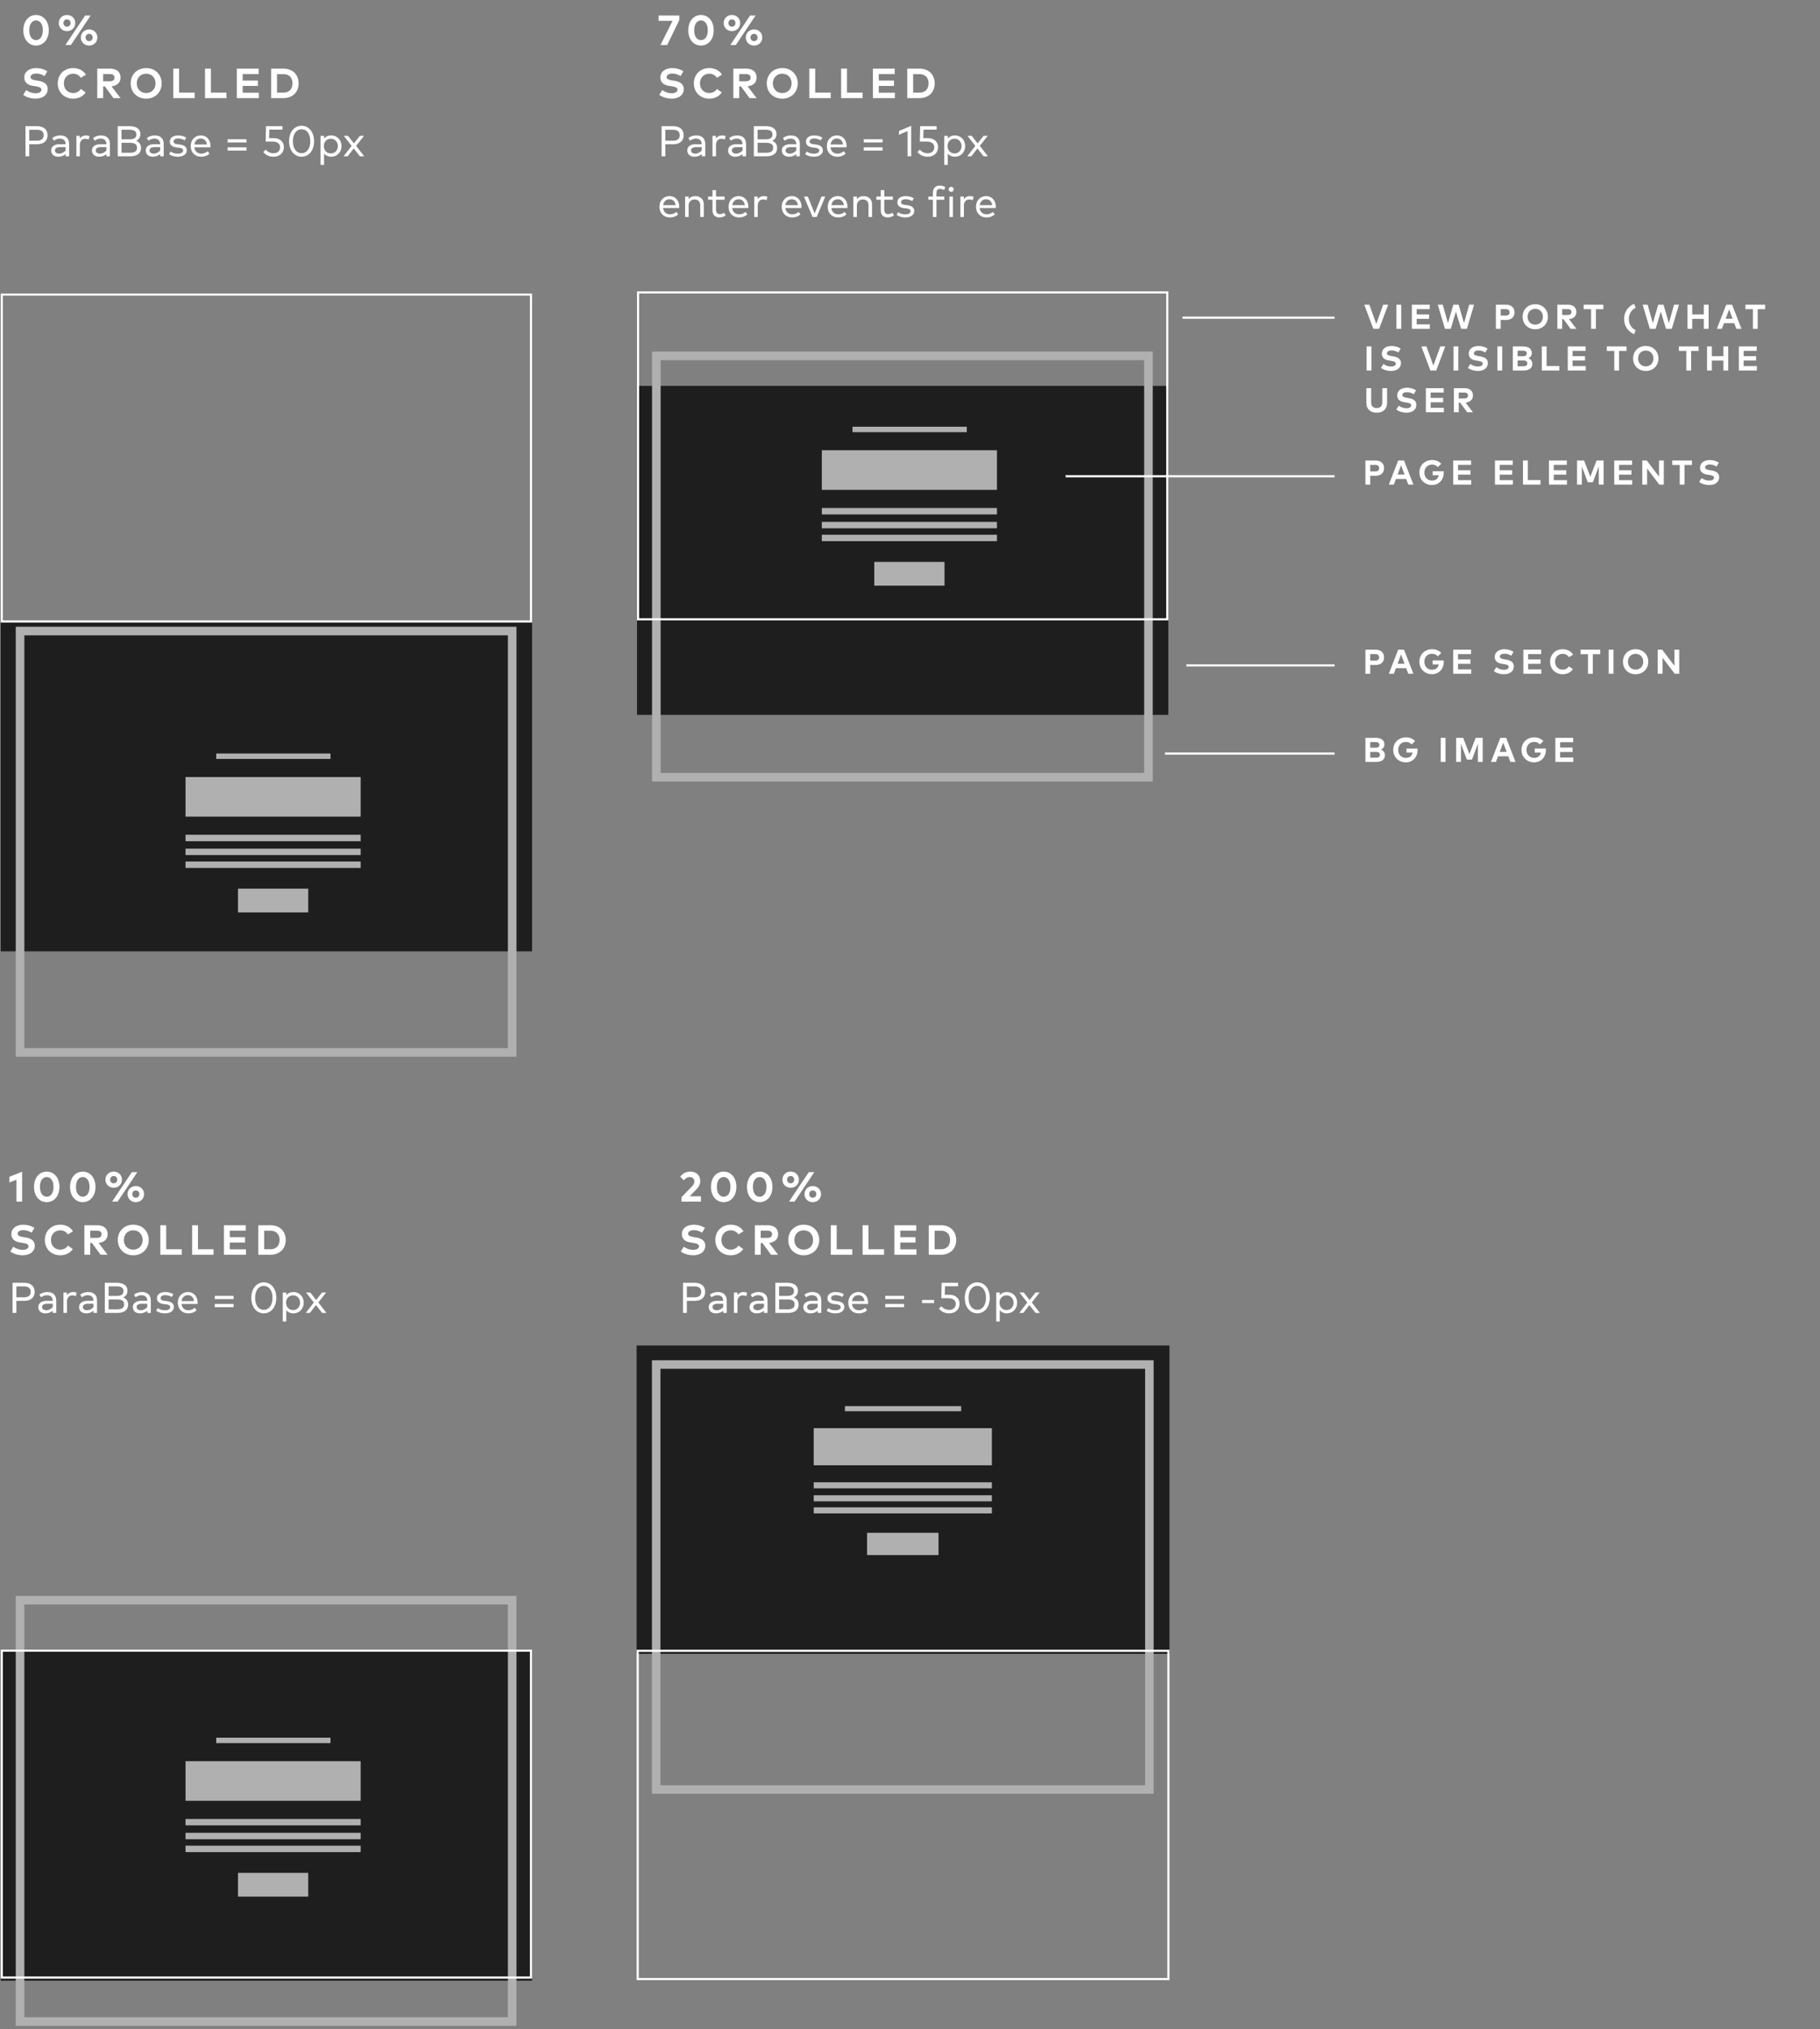 <svg width="480" height="535" viewBox="0 0 480 535" fill="none" xmlns="http://www.w3.org/2000/svg"><rect x="0" y="0" width="480" height="535" fill="#808080" stroke="none"/><path d="M9.508 3.956c-1.859 0-3.346 1.51-3.346 4.024 0 2.514 1.487 4.024 3.346 4.024 1.854 0 3.353-1.51 3.353-4.024 0-2.514-1.499-4.024-3.353-4.024zm0 1.438c1 0 1.788.888 1.788 2.586s-.789 2.586-1.788 2.586c-.993 0-1.787-.888-1.787-2.586s.794-2.586 1.787-2.586zm8.16-1.438c-1.238 0-2.165.905-2.165 2.115 0 1.22.927 2.126 2.165 2.126 1.243 0 2.17-.905 2.17-2.126 0-1.21-.927-2.115-2.17-2.115zm0 1.16c.544 0 .938.4.938.955 0 .566-.394.966-.938.966-.533 0-.933-.4-.933-.966 0-.555.4-.955.933-.955zm6.238-1.021h-1.448l-5.212 7.77H18.7l5.206-7.77zm-.405 3.669c-1.238 0-2.165.921-2.165 2.12 0 1.215.927 2.12 2.165 2.12 1.243 0 2.17-.905 2.17-2.12 0-1.21-.927-2.12-2.17-2.12zm0 1.16c.544 0 .938.4.938.96 0 .56-.394.96-.938.96-.538 0-.933-.4-.933-.96 0-.56.395-.96.933-.96zm-11.023 9.865c-.977-.583-1.882-.827-2.97-.827-1.654 0-3.097.843-3.097 2.464 0 1.404 1 2.01 2.37 2.226l.494.077c1.082.172 1.649.372 1.649.91 0 .6-.666.939-1.527.939-.999 0-1.915-.389-2.475-.838l-.805 1.248c.833.672 2.098 1.016 3.275 1.016 1.67 0 3.18-.816 3.18-2.53 0-1.355-1.088-1.949-2.475-2.177l-.439-.072c-.932-.155-1.604-.327-1.604-.899 0-.588.616-.932 1.488-.932.849 0 1.592.283 2.203.66l.733-1.265zm6.836-.838c-2.392 0-4.08 1.692-4.08 4.03 0 2.336 1.688 4.028 4.08 4.028 1.42 0 2.592-.632 3.28-1.642l-1.265-.91a2.378 2.378 0 01-2.026 1.065c-1.371 0-2.448-.982-2.453-2.542 0-1.51 1.043-2.542 2.453-2.542.866 0 1.57.4 2.009 1.071l1.332-.816c-.633-1.087-1.898-1.742-3.33-1.742zm6.337.144v7.77h1.548v-3.091h.455l2.265 3.091h1.876l-2.392-3.113c1.493-.145 2.38-1.016 2.38-2.293 0-1.487-.993-2.364-2.846-2.364H25.65zm3.258 1.426c.821 0 1.282.294 1.282.938 0 .655-.438.966-1.282.966h-1.71v-1.904h1.71zm9.638-1.57c-2.392 0-4.08 1.71-4.08 4.03 0 2.32 1.688 4.028 4.08 4.028 2.392 0 4.085-1.709 4.085-4.029s-1.693-4.03-4.085-4.03zm0 1.487c1.432 0 2.464 1.032 2.464 2.542 0 1.51-1.032 2.542-2.464 2.542-1.427 0-2.465-1.032-2.465-2.542 0-1.51 1.038-2.542 2.465-2.542zm12.795 4.979h-4.108v-6.322h-1.548v7.77h5.656v-1.448zm8.386 0H55.62v-6.322h-1.548v7.77h5.655v-1.448zm8.535.027h-4.257v-1.787h4.019v-1.42h-4.019v-1.721h4.213v-1.421h-5.761v7.77h5.805v-1.42zm3.253-6.349v7.77h3.202c2.431 0 4.035-1.543 4.035-3.885 0-2.342-1.604-3.885-4.035-3.885h-3.202zm3.186 1.449c1.637 0 2.43 1.01 2.43 2.436 0 1.41-.793 2.437-2.43 2.437h-1.638v-4.873h1.638zM9.733 38.03c1.79 0 2.805-.896 2.805-2.381 0-1.485-1.014-2.38-2.805-2.38H6.718v7.934h.997V38.03h2.018zm-.023-3.82c1.173 0 1.791.475 1.791 1.439 0 .963-.617 1.44-1.79 1.44H7.714v-2.88H9.71zm6.166 1.495c-.753 0-1.462.221-2.085.698l.436.691c.385-.289.896-.55 1.53-.55.98 0 1.525.488 1.548 1.48h-1.587c-1.434 0-2.216.691-2.216 1.632 0 .958.697 1.66 1.893 1.66a3 3 0 001.91-.685v.572h.929v-3.23c0-1.463-.879-2.267-2.358-2.267zm-.294 4.795c-.726 0-1.089-.39-1.089-.844 0-.448.346-.862 1.32-.862h1.492v.885c-.465.504-1.083.821-1.723.821zm7.048-4.794c-.64 0-1.202.294-1.576.821v-.708h-.912v5.384h.924v-2.998c0-.992.578-1.621 1.4-1.621.306 0 .668.074.923.21l.227-.913c-.289-.124-.6-.175-.986-.175zm4.006 0c-.754 0-1.462.22-2.086.697l.437.691c.385-.289.895-.55 1.53-.55.98 0 1.525.488 1.547 1.48h-1.587c-1.434 0-2.216.691-2.216 1.632 0 .958.697 1.66 1.893 1.66a3 3 0 001.91-.685v.572h.93v-3.23c0-1.463-.879-2.267-2.358-2.267zm-.295 4.794c-.725 0-1.088-.39-1.088-.844 0-.448.346-.862 1.32-.862h1.491v.885c-.465.504-1.082.821-1.723.821zm4.708-7.232v7.935h3.23c1.769 0 2.908-.669 2.908-2.216 0-.97-.555-1.598-1.31-1.87.675-.261 1.134-.873 1.134-1.74 0-1.525-1.218-2.109-2.89-2.109h-3.072zm3.185 4.382c1.145 0 1.904.283 1.904 1.297 0 1.032-.759 1.321-1.904 1.321h-2.188V37.65h2.188zm-.153-3.447c1.049 0 1.887.239 1.887 1.247 0 1.038-.827 1.27-1.876 1.27h-2.045v-2.517h2.034zm6.735 1.502c-.754 0-1.462.221-2.085.698l.436.691c.385-.289.895-.55 1.53-.55.98 0 1.525.488 1.548 1.48h-1.587c-1.434 0-2.216.691-2.216 1.632 0 .958.697 1.66 1.893 1.66a3 3 0 001.91-.685v.572h.93v-3.23c0-1.463-.88-2.267-2.359-2.267zm-.294 4.795c-.726 0-1.089-.39-1.089-.844 0-.448.346-.862 1.321-.862h1.49v.885c-.464.504-1.082.821-1.722.821zm8.59-4.205c-.522-.357-1.298-.584-2.148-.584-1.31 0-2.166.624-2.166 1.655 0 .816.584 1.36 1.791 1.508l.624.073c.731.091 1.082.34 1.082.737 0 .533-.544.822-1.428.822-.901 0-1.44-.26-1.842-.572l-.43.691c.708.533 1.603.691 2.267.691 1.468 0 2.386-.663 2.386-1.689 0-.89-.675-1.371-1.82-1.524l-.623-.08c-.652-.079-1.043-.277-1.043-.708 0-.487.476-.8 1.213-.8.708 0 1.394.267 1.734.5l.403-.72zm3.871-.59c-1.547 0-2.675 1.151-2.675 2.806 0 1.678 1.134 2.805 2.732 2.805.794 0 1.542-.192 2.21-.816l-.493-.635a2.526 2.526 0 01-1.66.641c-.924 0-1.7-.55-1.83-1.666H55.5c.006-.102.017-.227.017-.346-.011-1.65-1.066-2.788-2.534-2.788zm-.017.822c.873 0 1.491.612 1.604 1.565h-3.292c.141-.919.736-1.565 1.688-1.565zm12.04 2.318h-4.965v.845h4.965v-.845zm0-2.136h-4.965v.844h4.965v-.844zm9.478-3.44H70.15l-.09 4.057h1.75c1.525 0 2.058.697 2.058 1.52 0 .844-.607 1.558-1.74 1.558a2.724 2.724 0 01-2.063-.952l-.635.623c.669.822 1.576 1.241 2.703 1.241 1.497 0 2.732-.906 2.732-2.55 0-1.264-.895-2.346-2.76-2.346h-1.14l.069-2.245h3.451v-.907zm5.057-.114c-1.82 0-3.293 1.53-3.293 4.08 0 2.546 1.474 4.081 3.293 4.081 1.814 0 3.293-1.535 3.293-4.08 0-2.55-1.48-4.081-3.293-4.081zm0 .924c1.27 0 2.29 1.116 2.29 3.157 0 2.04-1.02 3.157-2.29 3.157-1.258 0-2.29-1.117-2.29-3.157s1.032-3.157 2.29-3.157zm7.827 1.627c-.85 0-1.48.328-1.899.833v-.72h-.924v7.651h.924v-2.987c.42.505 1.049.834 1.899.834 1.508 0 2.692-1.18 2.692-2.806 0-1.627-1.184-2.806-2.692-2.806zm-.108.872c1.1 0 1.848.862 1.848 1.933 0 1.071-.731 1.938-1.848 1.938-1.088 0-1.848-.833-1.848-1.938 0-1.1.76-1.933 1.848-1.933zm8.74-.76h-1.094l-1.559 1.99-1.547-1.99h-1.134l2.075 2.636-2.126 2.75h1.083l1.598-2.07 1.621 2.07h1.14l-2.132-2.761L96 35.819zm83.176-31.723h-5.478v1.399h3.691l-3.197 6.371h1.765l3.219-6.599V4.095zm5.701-.139c-1.859 0-3.346 1.51-3.346 4.024 0 2.514 1.487 4.024 3.346 4.024 1.854 0 3.353-1.51 3.353-4.024 0-2.514-1.499-4.024-3.353-4.024zm0 1.438c1 0 1.788.888 1.788 2.586s-.788 2.586-1.788 2.586c-.993 0-1.787-.888-1.787-2.586s.794-2.586 1.787-2.586zm8.16-1.438c-1.238 0-2.165.905-2.165 2.115 0 1.22.927 2.126 2.165 2.126 1.243 0 2.17-.905 2.17-2.126 0-1.21-.927-2.115-2.17-2.115zm0 1.16c.544 0 .938.4.938.955 0 .566-.394.966-.938.966-.533 0-.933-.4-.933-.966 0-.555.4-.955.933-.955zm6.238-1.021h-1.448l-5.212 7.77h1.454l5.206-7.77zm-.405 3.669c-1.238 0-2.164.921-2.164 2.12 0 1.215.926 2.12 2.164 2.12 1.243 0 2.17-.905 2.17-2.12 0-1.21-.927-2.12-2.17-2.12zm0 1.16c.544 0 .938.4.938.96 0 .56-.394.96-.938.96-.538 0-.932-.4-.932-.96 0-.56.394-.96.932-.96zm-18.629 9.865c-.977-.583-1.881-.827-2.969-.827-1.654 0-3.097.843-3.097 2.464 0 1.404.999 2.01 2.37 2.226l.494.077c1.082.172 1.648.372 1.648.91 0 .6-.666.939-1.526.939-.999 0-1.915-.389-2.475-.838l-.805 1.248c.832.672 2.098 1.016 3.274 1.016 1.671 0 3.181-.816 3.181-2.53 0-1.355-1.088-1.949-2.476-2.177l-.438-.072c-.933-.155-1.604-.327-1.604-.899 0-.588.616-.932 1.487-.932.849 0 1.593.283 2.204.66l.732-1.265zm6.837-.838c-2.393 0-4.08 1.692-4.08 4.03 0 2.336 1.687 4.028 4.08 4.028 1.42 0 2.591-.632 3.28-1.642l-1.266-.91a2.377 2.377 0 01-2.026 1.065c-1.37 0-2.447-.982-2.453-2.542 0-1.51 1.044-2.542 2.453-2.542.866 0 1.571.4 2.01 1.071l1.332-.816c-.633-1.087-1.899-1.742-3.33-1.742zm6.337.144v7.77h1.548v-3.091h.455l2.265 3.091h1.876l-2.393-3.113c1.493-.145 2.382-1.016 2.382-2.293 0-1.487-.994-2.364-2.848-2.364h-3.285zm3.258 1.426c.821 0 1.282.294 1.282.938 0 .655-.439.966-1.282.966h-1.71v-1.904h1.71zm9.637-1.57c-2.392 0-4.079 1.71-4.079 4.03 0 2.32 1.687 4.028 4.079 4.028 2.392 0 4.085-1.709 4.085-4.029s-1.693-4.03-4.085-4.03zm0 1.487c1.432 0 2.465 1.032 2.465 2.542 0 1.51-1.033 2.542-2.465 2.542-1.426 0-2.464-1.032-2.464-2.542 0-1.51 1.038-2.542 2.464-2.542zm12.795 4.979h-4.107v-6.322h-1.549v7.77h5.656v-1.448zm8.386 0h-4.107v-6.322h-1.549v7.77h5.656v-1.448zm8.536.027h-4.257v-1.787h4.018v-1.42h-4.018v-1.721h4.213v-1.421h-5.762v7.77h5.806v-1.42zm3.253-6.349v7.77h3.202c2.431 0 4.035-1.543 4.035-3.885 0-2.342-1.604-3.885-4.035-3.885h-3.202zm3.185 1.449c1.638 0 2.431 1.01 2.431 2.436 0 1.41-.793 2.437-2.431 2.437h-1.637v-4.873h1.637zM177.497 38.03c1.791 0 2.805-.896 2.805-2.381 0-1.485-1.014-2.38-2.805-2.38h-3.016v7.934h.998V38.03h2.018zm-.023-3.82c1.173 0 1.791.475 1.791 1.439 0 .963-.618 1.44-1.791 1.44h-1.995v-2.88h1.995zm6.166 1.495a3.36 3.36 0 00-2.086.698l.437.691c.385-.289.895-.55 1.53-.55.98 0 1.525.488 1.547 1.48h-1.587c-1.434 0-2.216.691-2.216 1.632 0 .958.697 1.66 1.893 1.66a3 3 0 001.91-.685v.572h.93v-3.23c0-1.463-.879-2.267-2.358-2.267zm-.295 4.795c-.725 0-1.088-.39-1.088-.844 0-.448.346-.862 1.321-.862h1.49v.885c-.465.504-1.082.821-1.723.821zm7.049-4.794c-.641 0-1.202.294-1.576.821v-.708h-.913v5.384h.924v-2.998c0-.992.578-1.621 1.4-1.621.306 0 .669.074.924.21l.227-.913c-.289-.124-.601-.175-.986-.175zm4.006 0c-.754 0-1.463.22-2.086.697l.436.691c.386-.289.896-.55 1.531-.55.98 0 1.524.488 1.547 1.48h-1.587c-1.434 0-2.216.691-2.216 1.632 0 .958.697 1.66 1.893 1.66a3 3 0 001.91-.685v.572h.929v-3.23c0-1.463-.878-2.267-2.357-2.267zm-.295 4.794c-.725 0-1.088-.39-1.088-.844 0-.448.346-.862 1.32-.862h1.491v.885c-.465.504-1.083.821-1.723.821zm4.708-7.232v7.935h3.23c1.769 0 2.908-.669 2.908-2.216 0-.97-.556-1.598-1.31-1.87.675-.261 1.134-.873 1.134-1.74 0-1.525-1.219-2.109-2.891-2.109h-3.071zm3.185 4.382c1.145 0 1.904.283 1.904 1.297 0 1.032-.759 1.321-1.904 1.321h-2.188V37.65h2.188zm-.153-3.447c1.048 0 1.887.239 1.887 1.247 0 1.038-.827 1.27-1.876 1.27h-2.046v-2.517h2.035zm6.735 1.502a3.36 3.36 0 00-2.086.698l.437.691c.385-.289.895-.55 1.53-.55.98 0 1.525.488 1.547 1.48h-1.587c-1.434 0-2.216.691-2.216 1.632 0 .958.697 1.66 1.893 1.66a3 3 0 001.91-.685v.572h.93v-3.23c0-1.463-.879-2.267-2.358-2.267zm-.295 4.795c-.725 0-1.088-.39-1.088-.844 0-.448.346-.862 1.321-.862h1.49v.885c-.465.504-1.082.821-1.723.821zm8.59-4.205c-.521-.357-1.298-.584-2.148-.584-1.309 0-2.165.624-2.165 1.655 0 .816.584 1.36 1.791 1.508l.624.073c.731.091 1.082.34 1.082.737 0 .533-.544.822-1.428.822-.901 0-1.44-.26-1.842-.572l-.431.691c.709.533 1.604.691 2.267.691 1.468 0 2.386-.663 2.386-1.689 0-.89-.674-1.371-1.819-1.524l-.623-.08c-.652-.079-1.043-.277-1.043-.708 0-.487.476-.8 1.213-.8.708 0 1.394.267 1.734.5l.402-.72zm3.872-.59c-1.547 0-2.675 1.151-2.675 2.806 0 1.678 1.133 2.805 2.732 2.805.793 0 1.541-.192 2.21-.816l-.493-.635a2.528 2.528 0 01-1.661.641c-.923 0-1.7-.55-1.83-1.666h4.234c.005-.102.017-.227.017-.346-.012-1.65-1.066-2.788-2.534-2.788zm-.017.822c.873 0 1.491.612 1.604 1.565h-3.293c.142-.919.737-1.565 1.689-1.565zm12.04 2.318h-4.965v.845h4.965v-.845zm0-2.136h-4.965v.844h4.965v-.844zm7.546-3.543l-3.231 1.372v.997l2.273-.974v6.642h.958v-8.037zm6.703.102h-4.336l-.09 4.058h1.751c1.525 0 2.057.697 2.057 1.52 0 .844-.606 1.558-1.74 1.558a2.725 2.725 0 01-2.063-.952l-.634.623c.668.822 1.575 1.241 2.703 1.241 1.496 0 2.732-.906 2.732-2.55 0-1.264-.896-2.346-2.76-2.346H243.5l.068-2.245h3.451v-.907zm4.836 2.438c-.85 0-1.479.328-1.899.833v-.72h-.924v7.651h.924v-2.987c.42.505 1.049.834 1.899.834 1.508 0 2.692-1.18 2.692-2.806 0-1.627-1.184-2.806-2.692-2.806zm-.108.872c1.1 0 1.848.862 1.848 1.933 0 1.071-.731 1.938-1.848 1.938-1.088 0-1.847-.833-1.847-1.938 0-1.1.759-1.933 1.847-1.933zm8.74-.76h-1.094l-1.559 1.99-1.547-1.99h-1.134l2.075 2.636-2.126 2.75h1.083l1.598-2.07 1.621 2.07h1.139l-2.131-2.761 2.075-2.624zm-83.886 15.888c-1.547 0-2.675 1.15-2.675 2.805 0 1.678 1.133 2.805 2.732 2.805.793 0 1.541-.192 2.21-.816l-.493-.635a2.528 2.528 0 01-1.661.641c-.923 0-1.7-.55-1.83-1.666h4.234c.005-.102.017-.227.017-.346-.012-1.65-1.066-2.788-2.534-2.788zm-.017.821c.873 0 1.491.612 1.604 1.565h-3.293c.142-.919.737-1.565 1.689-1.565zm6.785-.822c-.624 0-1.321.21-1.763.817v-.703h-.918v5.384h.924v-3.02c0-1.004.725-1.599 1.592-1.599.936 0 1.48.584 1.48 1.576v3.043h.929V53.86c0-1.292-.918-2.154-2.244-2.154zm7.727.114h-2.261v-1.69h-.93v1.69h-1.15v.844h1.15v2.641c0 1.372.697 2.012 1.865 2.012a2.71 2.71 0 001.615-.532l-.436-.697c-.306.21-.703.362-1.1.362-.583 0-1.014-.351-1.014-1.162v-2.624h2.261v-.844zm3.737-.114c-1.547 0-2.675 1.151-2.675 2.806 0 1.678 1.133 2.805 2.732 2.805.793 0 1.541-.192 2.21-.816l-.493-.635a2.53 2.53 0 01-1.661.641c-.924 0-1.7-.55-1.83-1.666h4.233c.006-.102.017-.227.017-.346-.011-1.65-1.065-2.788-2.533-2.788zm-.017.822c.873 0 1.491.612 1.604 1.565h-3.293c.142-.919.737-1.565 1.689-1.565zm6.592-.822c-.64 0-1.202.295-1.576.822v-.708h-.912v5.384h.924v-2.998c0-.992.578-1.621 1.4-1.621.306 0 .668.074.923.21l.227-.913c-.289-.124-.601-.175-.986-.175zm7.439 0c-1.547 0-2.675 1.151-2.675 2.806 0 1.678 1.134 2.805 2.732 2.805.793 0 1.541-.192 2.21-.816l-.493-.635a2.527 2.527 0 01-1.66.641c-.924 0-1.701-.55-1.831-1.666h4.234c.005-.102.017-.227.017-.346-.012-1.65-1.066-2.788-2.534-2.788zm-.017.822c.873 0 1.491.612 1.604 1.565h-3.293c.142-.919.737-1.565 1.689-1.565zm8.816-.708h-.981l-1.813 4.449-1.808-4.45h-1.009l2.267 5.39h1.088l2.256-5.39zm3.334-.114c-1.548 0-2.676 1.151-2.676 2.806 0 1.678 1.134 2.805 2.732 2.805.794 0 1.542-.192 2.211-.816l-.493-.635c-.46.397-1.032.641-1.661.641-.924 0-1.7-.55-1.831-1.666h4.234c.006-.102.017-.227.017-.346-.011-1.65-1.065-2.788-2.533-2.788zm-.017.822c.872 0 1.49.612 1.604 1.565h-3.293c.141-.919.736-1.565 1.689-1.565zm6.784-.822c-.623 0-1.32.21-1.762.817v-.703h-.918v5.384h.923v-3.02c0-1.004.726-1.599 1.593-1.599.935 0 1.479.584 1.479 1.576v3.043h.93V53.86c0-1.292-.918-2.154-2.245-2.154zm7.728.114h-2.262v-1.69h-.929v1.69h-1.151v.844h1.151v2.641c0 1.372.697 2.012 1.864 2.012.664 0 1.202-.232 1.616-.532l-.437-.697a2 2 0 01-1.099.362c-.584 0-1.015-.351-1.015-1.162v-2.624h2.262v-.844zm5.51.476c-.521-.357-1.298-.584-2.148-.584-1.309 0-2.165.624-2.165 1.655 0 .816.584 1.36 1.791 1.508l.623.073c.732.091 1.083.34 1.083.737 0 .533-.544.822-1.428.822-.901 0-1.44-.26-1.842-.572l-.431.691c.708.533 1.604.691 2.267.691 1.468 0 2.386-.663 2.386-1.689 0-.89-.674-1.371-1.819-1.524l-.624-.08c-.651-.079-1.042-.277-1.042-.708 0-.487.476-.8 1.212-.8.709 0 1.395.267 1.735.5l.402-.72zm8.058-.476h-2.069V50.9c0-.698.283-1.106.924-1.106a2.2 2.2 0 011.082.312l.335-.776a2.8 2.8 0 00-1.48-.403c-1.269 0-1.791.845-1.791 1.973v.918h-1.195v.844h1.195v4.54h.93v-4.54h2.069v-.844zm2.286 0h-.924v5.384h.924V51.82zm-.471-2.556a.647.647 0 00-.651.663c0 .368.283.646.651.646a.647.647 0 00.664-.646.657.657 0 00-.664-.663zm4.924 2.443c-.64 0-1.201.294-1.575.821v-.708h-.913v5.384h.924v-2.998c0-.992.578-1.621 1.4-1.621.306 0 .669.074.924.21l.227-.913c-.289-.124-.601-.175-.987-.175zm4.307 0c-1.547 0-2.675 1.15-2.675 2.805 0 1.678 1.133 2.805 2.732 2.805.793 0 1.541-.192 2.21-.816l-.493-.635a2.53 2.53 0 01-1.661.641c-.924 0-1.7-.55-1.83-1.666h4.233c.006-.102.017-.227.017-.346-.011-1.65-1.065-2.788-2.533-2.788zm-.017.821c.873 0 1.49.612 1.604 1.565h-3.293c.142-.919.737-1.565 1.689-1.565z" fill="#fff"/><path fill="#1E1E1E" d="M.188 164.075h140.135v86.736H.188z"/><path stroke="#B0B0B0" stroke-width="2.267" d="M5.29 166.362h129.79v111.087H5.29z"/><path fill="#B0B0B0" d="M48.93 220.074h46.194v1.696H48.93zm0 3.655h46.194v1.696H48.93zm0 3.394h46.194v1.696H48.93zm13.834 7.16h18.53v6.264h-18.53zm-13.834-29.43h46.194v10.439H48.93zm8.09-6.206h30.143v1.435H57.02z"/><path stroke="#fff" stroke-width=".567" d="M.471 77.662h139.568v86.169H.471z"/><path d="M5.834 308.896l-3.358 1.354v1.51l1.86-.755v5.783h1.498v-7.892zm6.49-.017c-1.86 0-3.347 1.51-3.347 4.024 0 2.514 1.488 4.024 3.347 4.024 1.854 0 3.352-1.51 3.352-4.024 0-2.514-1.498-4.024-3.352-4.024zm0 1.438c.999 0 1.787.888 1.787 2.586s-.788 2.586-1.787 2.586c-.994 0-1.787-.888-1.787-2.586s.793-2.586 1.787-2.586zm9.502-1.438c-1.859 0-3.346 1.51-3.346 4.024 0 2.514 1.487 4.024 3.346 4.024 1.854 0 3.353-1.51 3.353-4.024 0-2.514-1.499-4.024-3.352-4.024zm0 1.438c1 0 1.788.888 1.788 2.586s-.788 2.586-1.788 2.586c-.993 0-1.787-.888-1.787-2.586s.794-2.586 1.787-2.586zm8.16-1.438c-1.238 0-2.165.905-2.165 2.115 0 1.221.927 2.125 2.165 2.125 1.243 0 2.17-.904 2.17-2.125 0-1.21-.927-2.115-2.17-2.115zm0 1.16c.544 0 .938.4.938.955 0 .566-.394.965-.938.965-.533 0-.933-.399-.933-.965 0-.555.4-.955.933-.955zm6.238-1.021h-1.448l-5.212 7.77h1.454l5.206-7.77zm-.405 3.668c-1.238 0-2.165.922-2.165 2.121 0 1.215.927 2.12 2.165 2.12 1.243 0 2.17-.905 2.17-2.12 0-1.21-.927-2.121-2.17-2.121zm0 1.16c.544 0 .938.4.938.961 0 .56-.394.96-.938.96-.538 0-.932-.4-.932-.96 0-.561.394-.961.932-.961zm-26.744 9.866c-.977-.583-1.881-.827-2.97-.827-1.653 0-3.096.843-3.096 2.464 0 1.404.999 2.009 2.37 2.226l.494.077c1.082.172 1.648.372 1.648.91 0 .6-.666.938-1.526.938-1 0-1.915-.388-2.475-.838l-.805 1.249c.832.672 2.098 1.016 3.274 1.016 1.671 0 3.18-.816 3.18-2.531 0-1.354-1.087-1.948-2.475-2.176l-.438-.072c-.933-.155-1.604-.327-1.604-.899 0-.588.616-.932 1.487-.932.85 0 1.593.283 2.204.66l.732-1.265zm6.837-.839c-2.393 0-4.08 1.693-4.08 4.03s1.687 4.029 4.08 4.029c1.42 0 2.591-.632 3.28-1.642l-1.266-.911a2.378 2.378 0 01-2.026 1.066c-1.37 0-2.447-.982-2.453-2.542 0-1.51 1.044-2.542 2.453-2.542.866 0 1.571.4 2.01 1.071l1.332-.816c-.633-1.088-1.899-1.743-3.33-1.743zm6.336.145v7.77h1.549v-3.091h.455l2.265 3.091h1.876L26 327.674c1.494-.144 2.381-1.015 2.381-2.292 0-1.487-.993-2.364-2.847-2.364H22.25zm3.258 1.426c.822 0 1.283.294 1.283.938 0 .655-.439.966-1.283.966h-1.709v-1.904h1.71zm9.638-1.571c-2.392 0-4.08 1.71-4.08 4.03 0 2.32 1.688 4.029 4.08 4.029 2.392 0 4.085-1.709 4.085-4.029s-1.693-4.03-4.085-4.03zm0 1.488c1.432 0 2.465 1.032 2.465 2.542 0 1.51-1.033 2.542-2.465 2.542-1.426 0-2.464-1.032-2.464-2.542 0-1.51 1.038-2.542 2.464-2.542zm12.795 4.978h-4.107v-6.321h-1.549v7.77h5.656v-1.449zm8.386 0h-4.107v-6.321h-1.549v7.77h5.656v-1.449zm8.536.028h-4.257v-1.787h4.018v-1.421h-4.018v-1.72h4.213v-1.421h-5.761v7.77h5.805v-1.421zm3.253-6.349v7.77h3.202c2.431 0 4.035-1.543 4.035-3.885 0-2.342-1.604-3.885-4.035-3.885h-3.202zm3.185 1.448c1.638 0 2.431 1.011 2.431 2.437 0 1.41-.793 2.436-2.43 2.436h-1.638v-4.873H71.3zM6.33 342.953c1.792 0 2.806-.895 2.806-2.38 0-1.485-1.014-2.381-2.805-2.381H3.315v7.935h.998v-3.174H6.33zm-.022-3.82c1.173 0 1.79.476 1.79 1.44 0 .963-.617 1.439-1.79 1.439H4.313v-2.879h1.995zm6.166 1.496c-.754 0-1.462.221-2.086.697l.437.692c.385-.289.895-.55 1.53-.55.98 0 1.524.488 1.547 1.479h-1.587c-1.434 0-2.216.692-2.216 1.633 0 .958.697 1.66 1.893 1.66a3 3 0 001.91-.685v.572h.93v-3.231c0-1.462-.879-2.267-2.358-2.267zm-.295 4.795c-.725 0-1.088-.391-1.088-.844 0-.448.346-.862 1.32-.862h1.491v.884c-.465.505-1.082.822-1.723.822zm7.049-4.795c-.64 0-1.202.295-1.576.822v-.708h-.913v5.384h.924v-2.998c0-.992.578-1.621 1.4-1.621.306 0 .669.073.924.209l.227-.912c-.29-.125-.601-.176-.986-.176zm4.006 0c-.754 0-1.463.221-2.086.697l.436.692c.386-.289.896-.55 1.53-.55.981 0 1.525.488 1.548 1.479h-1.587c-1.434 0-2.216.692-2.216 1.633 0 .958.697 1.66 1.893 1.66a3 3 0 001.91-.685v.572h.93v-3.231c0-1.462-.88-2.267-2.358-2.267zm-.295 4.795c-.726 0-1.088-.391-1.088-.844 0-.448.346-.862 1.32-.862h1.49v.884c-.464.505-1.082.822-1.722.822zm4.708-7.232v7.935h3.23c1.768 0 2.908-.669 2.908-2.216 0-.969-.556-1.598-1.31-1.87.675-.261 1.134-.873 1.134-1.74 0-1.525-1.218-2.109-2.89-2.109h-3.072zm3.185 4.381c1.145 0 1.904.284 1.904 1.298 0 1.032-.76 1.321-1.904 1.321h-2.188v-2.619h2.188zm-.153-3.446c1.048 0 1.887.238 1.887 1.247 0 1.037-.827 1.27-1.876 1.27h-2.046v-2.517h2.035zm6.735 1.502c-.754 0-1.462.221-2.086.697l.437.692c.385-.289.895-.55 1.53-.55.98 0 1.525.488 1.547 1.479h-1.587c-1.434 0-2.216.692-2.216 1.633 0 .958.697 1.66 1.893 1.66a3 3 0 001.91-.685v.572h.93v-3.231c0-1.462-.879-2.267-2.358-2.267zm-.295 4.795c-.725 0-1.088-.391-1.088-.844 0-.448.346-.862 1.32-.862h1.491v.884c-.465.505-1.082.822-1.723.822zm8.59-4.205c-.521-.357-1.298-.584-2.148-.584-1.309 0-2.165.623-2.165 1.655 0 .816.584 1.36 1.791 1.508l.624.073c.73.091 1.082.34 1.082.737 0 .533-.544.822-1.428.822-.901 0-1.44-.261-1.842-.573l-.43.692c.708.533 1.603.691 2.266.691 1.468 0 2.386-.663 2.386-1.689 0-.889-.674-1.371-1.819-1.524l-.623-.08c-.652-.079-1.043-.277-1.043-.708 0-.488.476-.799 1.212-.799.709 0 1.395.266 1.735.499l.402-.72zm3.872-.59c-1.547 0-2.675 1.151-2.675 2.806 0 1.677 1.133 2.805 2.732 2.805.793 0 1.541-.192 2.21-.816l-.493-.635a2.528 2.528 0 01-1.66.641c-.924 0-1.7-.55-1.831-1.666h4.233c.006-.102.017-.227.017-.346-.01-1.65-1.065-2.789-2.533-2.789zm-.017.822c.873 0 1.49.612 1.604 1.564h-3.293c.142-.918.737-1.564 1.69-1.564zm12.04 2.318h-4.965v.845h4.965v-.845zm0-2.137h-4.965v.845h4.965v-.845zm7.97-3.553c-1.819 0-3.292 1.53-3.292 4.081 0 2.544 1.473 4.08 3.293 4.08 1.813 0 3.293-1.536 3.293-4.08 0-2.551-1.48-4.081-3.293-4.081zm0 .924c1.27 0 2.29 1.116 2.29 3.157 0 2.04-1.02 3.156-2.29 3.156-1.258 0-2.29-1.116-2.29-3.156 0-2.041 1.032-3.157 2.29-3.157zm7.827 1.626c-.85 0-1.479.329-1.898.833v-.719h-.924v7.651h.924v-2.987c.419.505 1.048.833 1.898.833 1.508 0 2.692-1.179 2.692-2.805 0-1.627-1.184-2.806-2.692-2.806zm-.108.873c1.1 0 1.848.862 1.848 1.933 0 1.071-.73 1.938-1.848 1.938-1.088 0-1.847-.833-1.847-1.938 0-1.1.76-1.933 1.847-1.933zm8.74-.759h-1.094l-1.558 1.989-1.548-1.989H80.7l2.074 2.635-2.125 2.749h1.082l1.599-2.069 1.62 2.069h1.14l-2.131-2.76 2.074-2.624zm94.324-29.577c.4-.455.838-.855 1.576-.855.716 0 1.188.483 1.188 1.16 0 .488-.227.916-.638 1.332l-2.747 2.814v1.171h5.133v-1.404H181.9l1.66-1.726c.638-.661 1.121-1.321 1.121-2.27 0-1.488-1.01-2.509-2.637-2.509-1.443 0-2.231.788-2.653 1.338l.966.949zm10.501-2.287c-1.859 0-3.347 1.51-3.347 4.024 0 2.514 1.488 4.024 3.347 4.024 1.854 0 3.352-1.51 3.352-4.024 0-2.514-1.498-4.024-3.352-4.024zm0 1.438c.999 0 1.787.888 1.787 2.586s-.788 2.586-1.787 2.586c-.994 0-1.787-.888-1.787-2.586s.793-2.586 1.787-2.586zm9.502-1.438c-1.859 0-3.346 1.51-3.346 4.024 0 2.514 1.487 4.024 3.346 4.024 1.854 0 3.353-1.51 3.353-4.024 0-2.514-1.499-4.024-3.353-4.024zm0 1.438c.999 0 1.788.888 1.788 2.586s-.789 2.586-1.788 2.586c-.993 0-1.787-.888-1.787-2.586s.794-2.586 1.787-2.586zm8.16-1.438c-1.238 0-2.165.905-2.165 2.115 0 1.221.927 2.125 2.165 2.125 1.243 0 2.17-.904 2.17-2.125 0-1.21-.927-2.115-2.17-2.115zm0 1.16c.544 0 .938.4.938.955 0 .566-.394.965-.938.965-.533 0-.933-.399-.933-.965 0-.555.4-.955.933-.955zm6.238-1.021h-1.448l-5.212 7.77h1.454l5.206-7.77zm-.405 3.668c-1.238 0-2.165.922-2.165 2.121 0 1.215.927 2.12 2.165 2.12 1.243 0 2.17-.905 2.17-2.12 0-1.21-.927-2.121-2.17-2.121zm0 1.16c.544 0 .938.4.938.961 0 .56-.394.96-.938.96-.538 0-.932-.4-.932-.96 0-.561.394-.961.932-.961zm-28.446 9.866c-.977-.583-1.881-.827-2.969-.827-1.654 0-3.097.843-3.097 2.464 0 1.404.999 2.009 2.37 2.226l.494.077c1.082.172 1.648.372 1.648.91 0 .6-.666.938-1.526.938-.999 0-1.915-.388-2.475-.838l-.805 1.249c.832.672 2.098 1.016 3.274 1.016 1.671 0 3.181-.816 3.181-2.531 0-1.354-1.088-1.948-2.476-2.176l-.438-.072c-.933-.155-1.604-.327-1.604-.899 0-.588.616-.932 1.487-.932.849 0 1.593.283 2.204.66l.732-1.265zm6.837-.839c-2.393 0-4.08 1.693-4.08 4.03s1.687 4.029 4.08 4.029c1.42 0 2.591-.632 3.28-1.642l-1.266-.911a2.378 2.378 0 01-2.026 1.066c-1.37 0-2.447-.982-2.453-2.542 0-1.51 1.044-2.542 2.453-2.542.866 0 1.571.4 2.01 1.071l1.332-.816c-.633-1.088-1.899-1.743-3.33-1.743zm6.337.145v7.77h1.548v-3.091h.455l2.265 3.091h1.876l-2.392-3.114c1.493-.144 2.381-1.015 2.381-2.292 0-1.487-.994-2.364-2.848-2.364h-3.285zm3.258 1.426c.821 0 1.282.294 1.282.938 0 .655-.439.966-1.282.966h-1.71v-1.904h1.71zm9.637-1.571c-2.392 0-4.079 1.71-4.079 4.03 0 2.32 1.687 4.029 4.079 4.029 2.392 0 4.085-1.709 4.085-4.029s-1.693-4.03-4.085-4.03zm0 1.488c1.432 0 2.465 1.032 2.465 2.542 0 1.51-1.033 2.542-2.465 2.542-1.426 0-2.464-1.032-2.464-2.542 0-1.51 1.038-2.542 2.464-2.542zm12.795 4.978h-4.107v-6.321h-1.549v7.77h5.656v-1.449zm8.386 0h-4.107v-6.321h-1.548v7.77h5.655v-1.449zm8.536.028h-4.257v-1.787h4.018v-1.421h-4.018v-1.72h4.213v-1.421h-5.761v7.77h5.805v-1.421zm3.253-6.349v7.77h3.202c2.431 0 4.035-1.543 4.035-3.885 0-2.342-1.604-3.885-4.035-3.885h-3.202zm3.185 1.448c1.638 0 2.431 1.011 2.431 2.437 0 1.41-.793 2.436-2.431 2.436h-1.637v-4.873h1.637zm-64.968 18.487c1.791 0 2.805-.895 2.805-2.38 0-1.485-1.014-2.381-2.805-2.381h-3.016v7.935h.998v-3.174h2.018zm-.023-3.82c1.173 0 1.791.476 1.791 1.44 0 .963-.618 1.439-1.791 1.439h-1.995v-2.879h1.995zm6.166 1.496c-.754 0-1.462.221-2.086.697l.437.692c.385-.289.895-.55 1.53-.55.98 0 1.525.488 1.547 1.479h-1.587c-1.434 0-2.216.692-2.216 1.633 0 .958.697 1.66 1.893 1.66a3 3 0 001.91-.685v.572h.93v-3.231c0-1.462-.879-2.267-2.358-2.267zm-.295 4.795c-.725 0-1.088-.391-1.088-.844 0-.448.346-.862 1.321-.862h1.49v.884c-.465.505-1.082.822-1.723.822zm7.049-4.795c-.641 0-1.202.295-1.576.822v-.708h-.912v5.384h.923v-2.998c0-.992.578-1.621 1.4-1.621.306 0 .669.073.924.209l.227-.912c-.289-.125-.601-.176-.986-.176zm4.006 0c-.754 0-1.463.221-2.086.697l.436.692c.386-.289.896-.55 1.531-.55.98 0 1.524.488 1.547 1.479h-1.587c-1.434 0-2.216.692-2.216 1.633 0 .958.697 1.66 1.893 1.66a3 3 0 001.91-.685v.572h.929v-3.231c0-1.462-.878-2.267-2.357-2.267zm-.295 4.795c-.725 0-1.088-.391-1.088-.844 0-.448.346-.862 1.32-.862h1.491v.884c-.465.505-1.083.822-1.723.822zm4.708-7.232v7.935h3.23c1.769 0 2.908-.669 2.908-2.216 0-.969-.556-1.598-1.31-1.87.675-.261 1.134-.873 1.134-1.74 0-1.525-1.219-2.109-2.89-2.109h-3.072zm3.185 4.381c1.145 0 1.904.284 1.904 1.298 0 1.032-.759 1.321-1.904 1.321h-2.188v-2.619h2.188zm-.153-3.446c1.048 0 1.887.238 1.887 1.247 0 1.037-.827 1.27-1.876 1.27h-2.046v-2.517h2.035zm6.735 1.502c-.754 0-1.462.221-2.086.697l.437.692c.385-.289.895-.55 1.53-.55.98 0 1.525.488 1.547 1.479h-1.587c-1.434 0-2.216.692-2.216 1.633 0 .958.697 1.66 1.893 1.66a3 3 0 001.91-.685v.572h.93v-3.231c0-1.462-.879-2.267-2.358-2.267zm-.295 4.795c-.725 0-1.088-.391-1.088-.844 0-.448.346-.862 1.321-.862h1.49v.884c-.464.505-1.082.822-1.723.822zm8.59-4.205c-.521-.357-1.298-.584-2.148-.584-1.309 0-2.165.623-2.165 1.655 0 .816.584 1.36 1.791 1.508l.624.073c.731.091 1.082.34 1.082.737 0 .533-.544.822-1.428.822-.901 0-1.44-.261-1.842-.573l-.431.692c.709.533 1.604.691 2.267.691 1.468 0 2.386-.663 2.386-1.689 0-.889-.674-1.371-1.819-1.524l-.623-.08c-.652-.079-1.043-.277-1.043-.708 0-.488.476-.799 1.213-.799.708 0 1.394.266 1.734.499l.402-.72zm3.872-.59c-1.547 0-2.675 1.151-2.675 2.806 0 1.677 1.134 2.805 2.732 2.805.793 0 1.541-.192 2.21-.816l-.493-.635a2.527 2.527 0 01-1.661.641c-.923 0-1.7-.55-1.83-1.666h4.234c.005-.102.017-.227.017-.346-.012-1.65-1.066-2.789-2.534-2.789zm-.017.822c.873 0 1.491.612 1.604 1.564h-3.293c.142-.918.737-1.564 1.689-1.564zm12.04 2.318h-4.965v.845h4.965v-.845zm0-2.137h-4.965v.845h4.965v-.845zm7.925 1.072h-3.185v.838h3.185v-.838zm6.324-4.512h-4.336l-.09 4.058h1.751c1.525 0 2.057.697 2.057 1.519 0 .845-.606 1.559-1.739 1.559a2.728 2.728 0 01-2.064-.952l-.634.623c.668.822 1.575 1.241 2.703 1.241 1.496 0 2.732-.907 2.732-2.55 0-1.264-.895-2.347-2.76-2.347h-1.139l.068-2.244h3.451v-.907zm5.057-.113c-1.819 0-3.293 1.53-3.293 4.081 0 2.544 1.474 4.08 3.293 4.08 1.814 0 3.293-1.536 3.293-4.08 0-2.551-1.479-4.081-3.293-4.081zm0 .924c1.27 0 2.29 1.116 2.29 3.157 0 2.04-1.02 3.156-2.29 3.156-1.258 0-2.29-1.116-2.29-3.156 0-2.041 1.032-3.157 2.29-3.157zm7.827 1.626c-.851 0-1.48.329-1.899.833v-.719h-.924v7.651h.924v-2.987c.419.505 1.048.833 1.899.833 1.507 0 2.692-1.179 2.692-2.805 0-1.627-1.185-2.806-2.692-2.806zm-.108.873c1.099 0 1.848.862 1.848 1.933 0 1.071-.732 1.938-1.848 1.938-1.088 0-1.848-.833-1.848-1.938 0-1.1.76-1.933 1.848-1.933zm8.739-.759h-1.093l-1.559 1.989-1.547-1.989h-1.134l2.075 2.635-2.126 2.749h1.083l1.598-2.069 1.621 2.069h1.139l-2.131-2.76 2.074-2.624z" fill="#fff"/><path fill="#1E1E1E" d="M168.002 101.73h140.135v86.736H168.002z"/><path stroke="#B0B0B0" stroke-width="2.267" d="M173.1 93.815h129.79v111.087H173.1z"/><path fill="#B0B0B0" d="M216.742 133.926h46.194v1.696h-46.194zm0 3.654h46.194v1.696h-46.194zm0 3.393h46.194v1.696h-46.194zm13.834 7.162h18.53v6.264h-18.53zm-13.834-29.432h46.194v10.439h-46.194zm8.09-6.205h30.143v1.435h-30.143z"/><path stroke="#fff" stroke-width=".567" d="M168.283 77.096h139.568v86.169H168.283z"/><path fill="#1E1E1E" d="M.188 435.438h140.135v86.736H.188z"/><path stroke="#B0B0B0" stroke-width="2.267" d="M5.29 421.855h129.79v111.087H5.29z"/><path fill="#B0B0B0" d="M48.93 479.535h46.194v1.696H48.93zm0 3.654h46.194v1.696H48.93zm0 3.394h46.194v1.696H48.93zm13.834 7.161h18.53v6.264h-18.53zM48.93 464.312h46.194v10.439H48.93zm8.09-6.205h30.143v1.435H57.02z"/><path stroke="#fff" stroke-width=".567" d="M.471 435.174h139.568v86.169H.471z"/><path d="M360.114 194.519v6.348h2.747c1.524 0 2.39-.598 2.39-1.818 0-.685-.476-1.229-1.057-1.424.531-.195.921-.707.921-1.346 0-1.211-.93-1.76-2.408-1.76h-2.593zm2.684 3.709c.698 0 1.138.164 1.138.758 0 .607-.44.77-1.138.77l-1.419-.004v-1.524h1.419zm-.127-2.593c.625 0 1.124.136 1.124.734 0 .617-.489.748-1.12.748h-1.296v-1.482h1.292zm8.128-1.234c-1.949 0-3.35 1.374-3.35 3.292 0 2.05 1.559 3.288 3.319 3.288 1.8 0 3.101-1.356 3.101-3.279 0-.118-.004-.235-.018-.358h-2.92v1.057h1.614c-.168.902-.771 1.401-1.804 1.401-1.098 0-1.982-.812-1.982-2.109 0-1.238.843-2.09 2.004-2.09.649 0 1.175.254 1.533.667l.911-.894c-.562-.612-1.401-.975-2.408-.975zm10.432.118h-1.265v6.348h1.265v-6.348zm9.811 0h-1.855l-1.646 4.285-1.65-4.285h-1.855v6.348h1.266v-4.756l1.568 4.144h1.338l1.569-4.18v4.792h1.265v-6.348zm6.19 0h-1.541l-2.472 6.348h1.32l.553-1.478h2.707l.553 1.478h1.351l-2.471-6.348zm-.784 1.252l.916 2.453h-1.837l.921-2.453zm8.189-1.37c-1.949 0-3.35 1.374-3.35 3.292 0 2.05 1.559 3.288 3.319 3.288 1.8 0 3.101-1.356 3.101-3.279 0-.118-.005-.235-.018-.358h-2.92v1.057h1.614c-.168.902-.771 1.401-1.805 1.401-1.097 0-1.981-.812-1.981-2.109 0-1.238.843-2.09 2.004-2.09.648 0 1.174.254 1.533.667l.911-.894c-.562-.612-1.401-.975-2.408-.975zm10.309 5.305h-3.477v-1.46h3.282v-1.16h-3.282v-1.406h3.441v-1.161h-4.706v6.348h4.742v-1.161zm-52.234-74.274c1.505 0 2.312-.789 2.312-2.008 0-1.229-.807-2.018-2.321-2.018h-2.589v6.348h1.265v-2.322h1.333zm-.032-2.861c.689 0 1.047.286 1.047.853 0 .571-.358.852-1.047.852h-1.301v-1.705h1.301zm7.618-1.165h-1.541l-2.472 6.348h1.32l.553-1.478h2.707l.553 1.478h1.351l-2.471-6.348zm-.784 1.252l.916 2.452h-1.837l.921-2.452zm8.189-1.37c-1.949 0-3.35 1.374-3.35 3.292 0 2.049 1.559 3.287 3.319 3.287 1.8 0 3.101-1.355 3.101-3.278 0-.118-.005-.236-.018-.358h-2.92v1.056h1.614c-.168.903-.771 1.401-1.805 1.401-1.097 0-1.981-.811-1.981-2.108 0-1.238.843-2.09 2.004-2.09.649 0 1.174.254 1.533.666l.911-.893c-.562-.612-1.401-.975-2.408-.975zm10.309 5.305h-3.477v-1.46h3.282v-1.161h-3.282v-1.405h3.441v-1.161h-4.706v6.348h4.742v-1.161zm11.001 0h-3.478v-1.46h3.283v-1.161h-3.283v-1.405h3.442v-1.161h-4.707v6.348h4.743v-1.161zm7.277-.023h-3.355v-5.164h-1.265v6.348h4.62v-1.184zm6.974.023h-3.478v-1.46h3.283v-1.161h-3.283v-1.405h3.441v-1.161h-4.706v6.348h4.743v-1.161zm9.662-5.187h-1.854l-1.646 4.285-1.651-4.285h-1.854v6.348h1.265v-4.756l1.569 4.144h1.337l1.569-4.181v4.793h1.265v-6.348zm7.546 5.187h-3.478v-1.46h3.283v-1.161h-3.283v-1.405h3.442v-1.161h-4.707v6.348h4.743v-1.161zm8.334-5.187h-1.269v4.24l-3.224-4.24h-1.184v6.348h1.265l.005-4.24 3.219 4.24h1.188v-6.348zm7.428 0h-5.2v1.184h1.968v5.164h1.265v-5.164h1.967v-1.184zm7.088.567c-.798-.476-1.537-.676-2.426-.676-1.351 0-2.53.689-2.53 2.013 0 1.148.816 1.642 1.936 1.819l.404.063c.884.141 1.347.304 1.347.744 0 .489-.545.766-1.247.766-.816 0-1.565-.317-2.023-.685l-.657 1.021c.68.548 1.714.829 2.675.829 1.365 0 2.598-.666 2.598-2.067 0-1.107-.888-1.592-2.022-1.778l-.358-.059c-.762-.127-1.311-.267-1.311-.734 0-.481.504-.762 1.216-.762.693 0 1.301.231 1.8.54l.598-1.034zm-87.211-41.641h-1.315l-1.827 5.065-1.818-5.065h-1.347l2.385 6.348h1.537l2.385-6.348zm3.444 0h-1.265v6.348h1.265v-6.348zm7.548 5.187h-3.478v-1.46h3.283v-1.16h-3.283v-1.406h3.442v-1.161h-4.707v6.348h4.743v-1.161zm11.667-5.187h-1.293l-1.364 4.87-1.42-4.87h-1.401l-1.419 4.87-1.365-4.87h-1.314l1.895 6.348h1.532l1.361-4.535 1.36 4.535h1.532l1.896-6.348zm8.344 4.026c1.505 0 2.312-.789 2.312-2.008 0-1.23-.807-2.018-2.321-2.018h-2.589v6.348h1.265v-2.322h1.333zm-.032-2.86c.689 0 1.047.285 1.047.852 0 .57-.358.852-1.047.852h-1.301v-1.705h1.301zm7.818-1.284c-1.954 0-3.332 1.397-3.332 3.292 0 1.895 1.378 3.292 3.332 3.292s3.337-1.397 3.337-3.292c0-1.895-1.383-3.292-3.337-3.292zm0 1.215c1.17 0 2.013.843 2.013 2.077 0 1.233-.843 2.076-2.013 2.076-1.165 0-2.013-.843-2.013-2.076 0-1.234.848-2.077 2.013-2.077zm5.832-1.097v6.348h1.265v-2.526h.372l1.85 2.526h1.533l-1.954-2.544c1.219-.118 1.945-.83 1.945-1.873 0-1.215-.812-1.931-2.326-1.931h-2.685zm2.662 1.165c.671 0 1.047.24 1.047.766 0 .535-.358.79-1.047.79h-1.397v-1.556h1.397zm9.469-1.165h-5.2v1.183h1.968v5.165h1.265v-5.165h1.967v-1.183zm8.143-.222c-1.583.616-2.662 2.126-2.662 3.994 0 1.868 1.079 3.378 2.662 3.995l.376-1.057c-1.174-.553-1.791-1.668-1.791-2.938 0-1.27.617-2.385 1.791-2.938l-.376-1.056zm11.8.222h-1.292l-1.365 4.87-1.419-4.87h-1.401l-1.42 4.87-1.364-4.87h-1.315l1.895 6.348h1.532l1.361-4.535 1.36 4.535h1.533l1.895-6.348zm3.499 0h-1.265v6.348h1.265v-2.612h3.056v2.612h1.265v-6.348h-1.265v2.557h-3.056v-2.557zm10.513 0h-1.541l-2.471 6.348h1.319l.553-1.478h2.707l.553 1.478h1.352l-2.472-6.348zm-.784 1.251l.916 2.453h-1.836l.92-2.453zm9.502-1.251h-5.201v1.183h1.968v5.165h1.265v-5.165h1.968v-1.183zm-103.841 11h-1.265v6.348h1.265v-6.348zm7.711.567c-.798-.476-1.537-.676-2.426-.676-1.351 0-2.53.69-2.53 2.013 0 1.147.816 1.642 1.936 1.818l.404.064c.884.14 1.346.304 1.346.744 0 .49-.544.766-1.246.766-.817 0-1.565-.318-2.023-.685l-.657 1.02c.68.549 1.714.83 2.675.83 1.365 0 2.598-.667 2.598-2.068 0-1.106-.889-1.591-2.022-1.777l-.358-.059c-.762-.127-1.311-.267-1.311-.734 0-.481.504-.762 1.215-.762.694 0 1.302.231 1.8.54l.599-1.034zm11.767-.567h-1.315l-1.827 5.065-1.818-5.065h-1.347l2.385 6.348h1.537l2.385-6.348zm3.444 0h-1.265v6.348h1.265v-6.348zm7.711.567c-.798-.476-1.537-.676-2.426-.676-1.351 0-2.53.69-2.53 2.013 0 1.147.817 1.642 1.937 1.818l.403.064c.884.14 1.347.304 1.347.744 0 .49-.544.766-1.247.766-.816 0-1.564-.318-2.022-.685l-.658 1.02c.68.549 1.714.83 2.675.83 1.365 0 2.598-.667 2.598-2.068 0-1.106-.888-1.591-2.022-1.777l-.358-.059c-.762-.127-1.31-.267-1.31-.734 0-.481.503-.762 1.215-.762.693 0 1.301.231 1.8.54l.598-1.034zm3.857-.567h-1.265v6.348h1.265v-6.348zm2.805 0v6.348h2.747c1.524 0 2.39-.599 2.39-1.819 0-.684-.476-1.228-1.057-1.423.531-.195.921-.708.921-1.347 0-1.21-.93-1.76-2.408-1.76h-2.593zm2.684 3.709c.698 0 1.138.163 1.138.757 0 .608-.44.77-1.138.77l-1.419-.004v-1.523h1.419zm-.127-2.594c.626 0 1.124.136 1.124.735 0 .617-.489.748-1.119.748h-1.297v-1.483h1.292zm9.702 4.05h-3.355v-5.165h-1.265v6.348h4.62v-1.184zm6.973.022h-3.477v-1.46h3.282v-1.16h-3.282v-1.406h3.441v-1.161h-4.706v6.348h4.742v-1.161zm10.759-5.187h-5.201v1.183h1.968v5.165h1.265v-5.165h1.968v-1.183zm5.069-.118c-1.954 0-3.333 1.397-3.333 3.292 0 1.895 1.379 3.292 3.333 3.292 1.954 0 3.337-1.397 3.337-3.292 0-1.895-1.383-3.292-3.337-3.292zm0 1.215c1.17 0 2.013.843 2.013 2.077 0 1.233-.843 2.076-2.013 2.076-1.165 0-2.013-.843-2.013-2.076 0-1.234.848-2.077 2.013-2.077zm13.934-1.097h-5.201v1.183h1.968v5.165h1.265v-5.165h1.968v-1.183zm3.491 0h-1.265v6.348h1.265v-2.612h3.056v2.612h1.265v-6.348h-1.265v2.557h-3.056v-2.557zm11.869 5.187h-3.478v-1.46h3.283v-1.16h-3.283v-1.406h3.442v-1.161h-4.707v6.348h4.743v-1.161zm-97.518 5.813h-1.27v3.75c0 1.042-.589 1.5-1.465 1.5-.875 0-1.464-.458-1.464-1.5v-3.75h-1.27v3.813c0 1.755 1.12 2.648 2.734 2.648 1.615 0 2.735-.893 2.735-2.648v-3.813zm7.636.567c-.798-.476-1.537-.676-2.426-.676-1.351 0-2.53.689-2.53 2.013 0 1.147.816 1.642 1.936 1.818l.404.064c.884.14 1.346.304 1.346.743 0 .49-.544.767-1.247.767-.816 0-1.564-.318-2.022-.685l-.657 1.02c.68.549 1.714.83 2.675.83 1.365 0 2.598-.666 2.598-2.068 0-1.106-.889-1.591-2.022-1.777l-.358-.059c-.762-.127-1.311-.267-1.311-.734 0-.481.503-.762 1.215-.762.694 0 1.302.231 1.8.539l.599-1.033zm7.334 4.62h-3.478v-1.46h3.283v-1.161h-3.283v-1.405h3.442v-1.161h-4.707v6.348h4.743v-1.161zm2.657-5.187v6.348h1.265v-2.526h.372l1.85 2.526h1.532l-1.954-2.544c1.22-.118 1.945-.83 1.945-1.873 0-1.215-.811-1.931-2.326-1.931h-2.684zm2.662 1.165c.671 0 1.047.24 1.047.766 0 .535-.358.789-1.047.789h-1.397v-1.555h1.397zm-23.403 71.811c1.505 0 2.312-.789 2.312-2.008 0-1.229-.807-2.018-2.321-2.018h-2.589v6.348h1.265v-2.322h1.333zm-.032-2.861c.689 0 1.047.286 1.047.853 0 .571-.358.852-1.047.852h-1.301v-1.705h1.301zm7.618-1.165h-1.541l-2.472 6.348h1.32l.553-1.478h2.707l.553 1.478h1.351l-2.471-6.348zm-.784 1.251l.916 2.453h-1.837l.921-2.453zm8.189-1.369c-1.949 0-3.35 1.374-3.35 3.292 0 2.049 1.559 3.287 3.319 3.287 1.8 0 3.101-1.355 3.101-3.278 0-.118-.005-.236-.018-.358h-2.92v1.056h1.614c-.168.903-.771 1.401-1.805 1.401-1.097 0-1.981-.811-1.981-2.108 0-1.238.843-2.09 2.004-2.09.649 0 1.174.254 1.533.666l.911-.893c-.562-.612-1.401-.975-2.408-.975zm10.309 5.305h-3.477v-1.46h3.282v-1.161h-3.282v-1.405h3.441v-1.161h-4.706v6.348h4.742v-1.161zm11.164-4.62c-.798-.476-1.537-.676-2.426-.676-1.351 0-2.53.689-2.53 2.013 0 1.148.816 1.642 1.936 1.819l.404.063c.884.141 1.347.304 1.347.744 0 .489-.544.766-1.247.766-.816 0-1.565-.317-2.023-.685l-.657 1.02c.68.549 1.714.83 2.675.83 1.365 0 2.598-.666 2.598-2.067 0-1.107-.888-1.592-2.022-1.778l-.358-.059c-.762-.127-1.311-.267-1.311-.734 0-.481.504-.762 1.216-.762.693 0 1.301.231 1.8.54l.598-1.034zm7.334 4.62h-3.477v-1.46h3.282v-1.161h-3.282v-1.405h3.441v-1.161h-4.706v6.348h4.742v-1.161zm5.642-5.305c-1.954 0-3.333 1.383-3.333 3.292 0 1.909 1.379 3.292 3.333 3.292 1.161 0 2.117-.517 2.68-1.342l-1.034-.744a1.943 1.943 0 01-1.655.871c-1.12 0-2-.803-2.004-2.077 0-1.233.852-2.077 2.004-2.077.707 0 1.283.327 1.641.875l1.088-.666c-.516-.889-1.55-1.424-2.72-1.424zm9.89.118h-5.2v1.183h1.967v5.165h1.265v-5.165h1.968v-1.183zm3.491 0h-1.265v6.348h1.265v-6.348zm5.834-.118c-1.954 0-3.332 1.397-3.332 3.292 0 1.895 1.378 3.292 3.332 3.292s3.337-1.397 3.337-3.292c0-1.895-1.383-3.292-3.337-3.292zm0 1.215c1.17 0 2.013.844 2.013 2.077s-.843 2.077-2.013 2.077c-1.165 0-2.013-.844-2.013-2.077s.848-2.077 2.013-2.077zm11.509-1.097h-1.269v4.24l-3.224-4.24h-1.184v6.348h1.265l.005-4.24 3.219 4.24h1.188v-6.348z" fill="#fff"/><path d="M351.969 198.668h-44.727m44.727-73.113h-70.932m70.935-41.807h-40.103m40.099 91.683h-39.075" stroke="#fff" stroke-width=".567"/><path fill="#1E1E1E" d="M167.902 354.713h140.53v81.298h-140.53z"/><path d="M173.065 359.735h130.067v112.044H173.065V359.735z" stroke="#B0B0B0" stroke-width="2.247"/><path fill="#B0B0B0" d="M214.605 390.779h46.983v1.598h-46.983zm0 3.426h46.983v1.597h-46.983zm0 3.18h46.983v1.598h-46.983zm14.073 6.715h18.846v5.87h-18.846zm-14.073-27.588h46.983v9.785h-46.983zm8.229-5.817h30.659v1.352h-30.659z"/><path stroke="#fff" stroke-width=".562" d="M168.183 435.211h139.968v86.527H168.183z"/></svg>